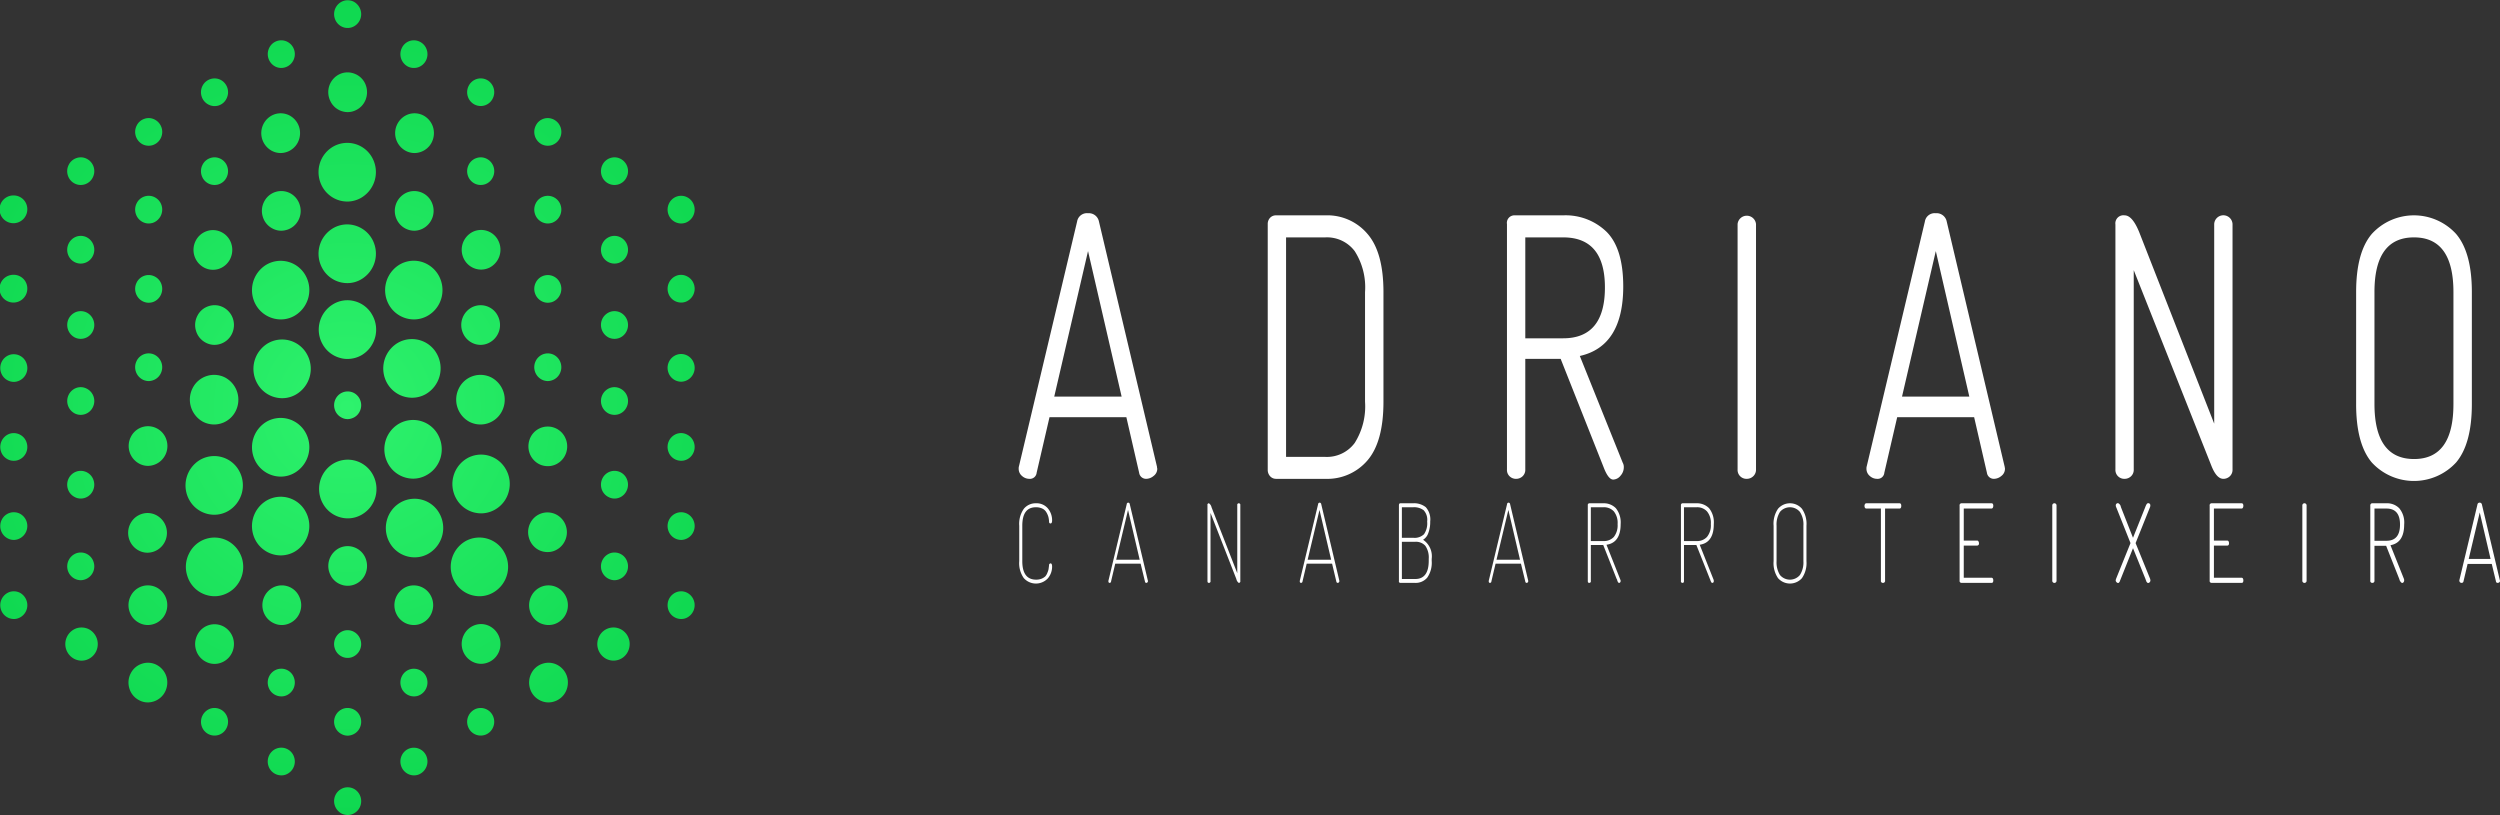 <svg xmlns="http://www.w3.org/2000/svg" xmlns:xlink="http://www.w3.org/1999/xlink" width="270.03" height="88.03" viewBox="0 0 270.03 88.03">
<rect x="0" y="0" width="270.03" height="88.03" fill="#333333" stroke="none"/>
<defs>
    <style>
      .cls-1 {
        fill: #fff;
      }

      .cls-1, .cls-2 {
        fill-rule: evenodd;
      }

      .cls-2 {
        fill: url(#radial-gradient);
      }
    </style>
    <radialGradient id="radial-gradient" cx="1787.5" cy="4665.985" r="44.015" gradientUnits="userSpaceOnUse">
      <stop offset="0" stop-color="#2ef26d"/>
      <stop offset="1" stop-color="#0fd850"/>
    </radialGradient>
  </defs>
  <path id="Adriano" class="cls-1" d="M1860,4672.6a0.824,0.824,0,0,1,.03-0.27l6.28-26.43a1.077,1.077,0,0,1,1.17-.9,1.117,1.117,0,0,1,1.19.9l6.27,26.49a0.448,0.448,0,0,0,.01.11,0.738,0.738,0,0,1,.02.12,0.968,0.968,0,0,1-.4.76,1.269,1.269,0,0,1-.81.31,0.754,0.754,0,0,1-.75-0.66l-1.38-6h-8.3l-1.39,6a0.728,0.728,0,0,1-.79.66,1.181,1.181,0,0,1-.79-0.31A1,1,0,0,1,1860,4672.6Zm3.84-7.79h7.28l-3.63-15.72Zm23.06,7.91v-26.55a0.962,0.962,0,0,1,.25-0.67,0.86,0.86,0,0,1,.65-0.27h5.32a5.686,5.686,0,0,1,4.56,2.01c1.15,1.33,1.72,3.43,1.72,6.28v11.84q0,4.32-1.72,6.33a5.708,5.708,0,0,1-4.56,2h-5.32a0.843,0.843,0,0,1-.65-0.29A1,1,0,0,1,1886.9,4672.72Zm1.98-1.4h4.24a3.736,3.736,0,0,0,3.17-1.5,7.389,7.389,0,0,0,1.12-4.46v-11.84a7.248,7.248,0,0,0-1.12-4.43,3.746,3.746,0,0,0-3.17-1.48h-4.24v23.71Zm23.86,1.36v-26.51a0.812,0.812,0,0,1,.75-0.94h5.32a6.363,6.363,0,0,1,4.7,1.79q1.785,1.8,1.79,5.88,0,6.465-4.69,7.52l4.63,11.52a0.949,0.949,0,0,1,.12.5,1.353,1.353,0,0,1-.36.92,1.048,1.048,0,0,1-.78.41c-0.36,0-.71-0.46-1.05-1.36l-4.63-11.68h-3.82v11.95a0.95,0.95,0,0,1-.3.74,1,1,0,0,1-.69.27,0.974,0.974,0,0,1-.7-0.27A0.943,0.943,0,0,1,1912.74,4672.68Zm1.98-14.17h4.09c3,0,4.51-1.83,4.51-5.49,0-3.61-1.51-5.41-4.51-5.41h-4.09v10.9Zm22.93,14.17v-26.51a1,1,0,0,1,1.99,0v26.51a0.957,0.957,0,0,1-.31.74,1,1,0,0,1-.69.27A0.959,0.959,0,0,1,1937.65,4672.68Zm13.92-.08a0.824,0.824,0,0,1,.03-0.27l6.28-26.43a1.067,1.067,0,0,1,1.16-.9,1.12,1.12,0,0,1,1.2.9l6.26,26.49a0.516,0.516,0,0,0,.02.11,0.574,0.574,0,0,1,.01.12,0.957,0.957,0,0,1-.39.76,1.269,1.269,0,0,1-.81.31,0.754,0.754,0,0,1-.75-0.66l-1.38-6h-8.31l-1.39,6a0.719,0.719,0,0,1-.78.66,1.162,1.162,0,0,1-.79-0.31A1,1,0,0,1,1951.57,4672.6Zm3.84-7.79h7.27l-3.62-15.72Zm23.05,7.87v-26.47a0.872,0.872,0,0,1,.99-0.98c0.56,0,1.08.6,1.57,1.79l8.11,20.71v-21.56a0.991,0.991,0,0,1,1.98,0v26.51a0.95,0.95,0,0,1-.3.74,1,1,0,0,1-.69.27c-0.5,0-.94-0.49-1.32-1.48l-8.36-21.06v21.53a0.95,0.95,0,0,1-.3.74,1,1,0,0,1-.69.27A0.959,0.959,0,0,1,1978.46,4672.68Zm26-7.09v-12.07c0-2.85.56-4.95,1.69-6.28a6.166,6.166,0,0,1,9.11,0c1.13,1.33,1.7,3.43,1.7,6.28v12.07q0,4.32-1.7,6.33a6.187,6.187,0,0,1-9.11,0Q2004.455,4669.91,2004.46,4665.59Zm1.98,0q0,5.955,4.27,5.96t4.26-5.96v-12.07q0-5.91-4.26-5.91-4.275,0-4.27,5.91v12.07Zm-146.38,16.99v-3.82a2.828,2.828,0,0,1,.5-1.84,1.648,1.648,0,0,1,1.3-.59,1.6,1.6,0,0,1,1.29.55,2,2,0,0,1,.46,1.3c0,0.22-.06.33-0.17,0.33s-0.16-.07-0.16-0.21a2.515,2.515,0,0,0-.07-0.49,2.006,2.006,0,0,0-.21-0.49,1,1,0,0,0-.43-0.41,1.58,1.58,0,0,0-.71-0.15c-0.98,0-1.47.66-1.47,2v3.82c0,1.33.5,2,1.5,2a1.567,1.567,0,0,0,.6-0.11,1.382,1.382,0,0,0,.39-0.25,1.228,1.228,0,0,0,.22-0.38,2.232,2.232,0,0,0,.13-0.4c0.01-.1.03-0.23,0.05-0.4a0.191,0.191,0,0,1,.16-0.22c0.11,0,.17.12,0.17,0.35a1.946,1.946,0,0,1-.47,1.28,1.756,1.756,0,0,1-2.59-.04A2.8,2.8,0,0,1,1860.06,4682.58Zm9.63,2.16a0.148,0.148,0,0,1,.01-0.07l1.97-8.24a0.173,0.173,0,0,1,.16-0.17,0.181,0.181,0,0,1,.17.17l1.95,8.24c0,0.01.01,0.02,0.01,0.03v0.03a0.174,0.174,0,0,1-.05.14,0.176,0.176,0,0,1-.13.06,0.152,0.152,0,0,1-.14-0.15l-0.47-1.93h-2.74l-0.45,1.91a0.165,0.165,0,0,1-.15.17C1869.74,4684.93,1869.69,4684.87,1869.69,4684.74Zm0.84-2.31h2.54l-1.26-5.38Zm9.86,2.29v-8.19a0.161,0.161,0,0,1,.16-0.2,0.7,0.7,0,0,1,.28.43l2.78,7.12v-7.35a0.166,0.166,0,0,1,.16-0.2,0.168,0.168,0,0,1,.17.2v8.19a0.172,0.172,0,0,1-.17.21,0.678,0.678,0,0,1-.26-0.42l-2.79-7.14v7.35a0.172,0.172,0,0,1-.17.21C1880.44,4684.93,1880.39,4684.86,1880.39,4684.72Zm9.97,0.02c0-.03.01-0.05,0.01-0.07l1.97-8.24a0.181,0.181,0,0,1,.17-0.17,0.189,0.189,0,0,1,.17.17l1.95,8.24v0.03a0.049,0.049,0,0,1,.01.03,0.182,0.182,0,0,1-.06.14,0.143,0.143,0,0,1-.12.06,0.16,0.16,0,0,1-.15-0.15l-0.46-1.93h-2.74l-0.45,1.91a0.173,0.173,0,0,1-.15.17C1890.41,4684.93,1890.36,4684.87,1890.36,4684.74Zm0.85-2.31h2.54l-1.26-5.38Zm9.86,2.3v-8.18c0-.14.05-0.22,0.16-0.22h1.36a2.033,2.033,0,0,1,1.38.42,1.979,1.979,0,0,1,.48,1.55,3.391,3.391,0,0,1-.21,1.26,1.337,1.337,0,0,1-.56.71,2.146,2.146,0,0,1,.93,2.07v0.2a2.811,2.811,0,0,1-.48,1.82,1.634,1.634,0,0,1-1.3.57h-1.6A0.161,0.161,0,0,1,1901.07,4684.73Zm0.32-4.67h1.26a1.445,1.445,0,0,0,1.13-.39,2.059,2.059,0,0,0,.34-1.37,1.508,1.508,0,0,0-.38-1.22,1.711,1.711,0,0,0-1.13-.32h-1.22v3.3Zm0,4.45h1.44c0.97,0,1.46-.66,1.46-1.97v-0.2a2.218,2.218,0,0,0-.37-1.42,1.353,1.353,0,0,0-1.09-.43h-1.44v4.02Zm9.38,0.23a0.148,0.148,0,0,1,.01-0.07l1.97-8.24a0.173,0.173,0,0,1,.16-0.17,0.181,0.181,0,0,1,.17.17l1.95,8.24a0.037,0.037,0,0,0,.01.03v0.03a0.217,0.217,0,0,1-.05.14,0.176,0.176,0,0,1-.13.06,0.152,0.152,0,0,1-.14-0.15l-0.47-1.93h-2.74l-0.45,1.91a0.165,0.165,0,0,1-.15.17C1910.82,4684.93,1910.77,4684.87,1910.77,4684.74Zm0.84-2.31h2.54l-1.26-5.38Zm9.86,2.29v-8.19a0.181,0.181,0,0,1,.16-0.2h1.52a1.815,1.815,0,0,1,1.35.53,2.439,2.439,0,0,1,.52,1.72c0,1.33-.51,2.08-1.53,2.23l1.5,3.78a0.345,0.345,0,0,1,.03.13,0.246,0.246,0,0,1-.05.15,0.13,0.13,0,0,1-.18.04,0.218,0.218,0,0,1-.07-0.09c-0.02-.04-0.04-0.07-0.05-0.09l-0.03-.13a0.244,0.244,0,0,0-.05-0.09l-1.45-3.67h-1.34v3.88a0.172,0.172,0,0,1-.17.21C1921.52,4684.93,1921.47,4684.86,1921.47,4684.72Zm0.33-4.31h1.35a1.455,1.455,0,0,0,1.13-.44,2.024,2.024,0,0,0,.41-1.39,1.979,1.979,0,0,0-.41-1.38,1.455,1.455,0,0,0-1.13-.44h-1.35v3.65Zm9.73,4.31v-8.19a0.188,0.188,0,0,1,.17-0.2h1.51a1.838,1.838,0,0,1,1.36.53,2.439,2.439,0,0,1,.51,1.72c0,1.33-.51,2.08-1.52,2.23l1.5,3.78a0.688,0.688,0,0,1,.02.13,0.241,0.241,0,0,1-.04.15,0.143,0.143,0,0,1-.12.06,0.145,0.145,0,0,1-.07-0.02,0.349,0.349,0,0,1-.06-0.09c-0.02-.04-0.04-0.07-0.05-0.09l-0.04-.13a0.411,0.411,0,0,0-.04-0.09l-1.46-3.67h-1.34v3.88c0,0.14-.05.21-0.16,0.21A0.172,0.172,0,0,1,1931.53,4684.72Zm0.33-4.31h1.35a1.441,1.441,0,0,0,1.13-.44,1.975,1.975,0,0,0,.42-1.39,1.931,1.931,0,0,0-.42-1.38,1.441,1.441,0,0,0-1.13-.44h-1.35v3.65Zm9.68,2.17v-3.82a2.856,2.856,0,0,1,.48-1.84,1.705,1.705,0,0,1,2.58,0,2.852,2.852,0,0,1,.49,1.84v3.82a2.871,2.871,0,0,1-.49,1.84,1.725,1.725,0,0,1-2.58,0A2.875,2.875,0,0,1,1941.54,4682.58Zm0.32,0a2.59,2.59,0,0,0,.37,1.5,1.406,1.406,0,0,0,2.15,0,2.513,2.513,0,0,0,.38-1.5v-3.82a2.471,2.471,0,0,0-.38-1.5,1.406,1.406,0,0,0-2.15,0,2.547,2.547,0,0,0-.37,1.5v3.82Zm9.55-5.76a0.332,0.332,0,0,1-.05-0.2,0.315,0.315,0,0,1,.05-0.2,0.162,0.162,0,0,1,.14-0.09h3.59c0.13,0,.19.1,0.19,0.28s-0.06.29-.19,0.29h-1.56v7.77a0.22,0.22,0,0,1-.23.26,0.214,0.214,0,0,1-.22-0.26v-7.77h-1.58A0.172,0.172,0,0,1,1951.41,4676.82Zm10.22,7.85v-8.08a0.214,0.214,0,0,1,.22-0.26h3.23c0.13,0,.19.1,0.19,0.28a0.455,0.455,0,0,1-.05.2,0.174,0.174,0,0,1-.14.09h-3v3.46h1.45a0.137,0.137,0,0,1,.13.08,0.317,0.317,0,0,1,.06.2,0.21,0.21,0,0,1-.19.26h-1.45v3.47h3a0.187,0.187,0,0,1,.14.08,0.465,0.465,0,0,1,.05.21c0,0.18-.06.27-0.19,0.27h-3.23A0.214,0.214,0,0,1,1961.63,4684.67Zm10.01,0v-8.09a0.231,0.231,0,1,1,.46,0v8.09A0.232,0.232,0,1,1,1971.64,4684.67Zm6.85-.02a1.174,1.174,0,0,1,.04-0.16l1.56-3.86-1.53-3.84a0.487,0.487,0,0,1-.06-0.22,0.23,0.23,0,0,1,.26-0.25,0.538,0.538,0,0,1,.29.41l1.31,3.33,1.33-3.33a0.545,0.545,0,0,1,.04-0.1l0.05-.12a0.378,0.378,0,0,0,.05-0.08,0.2,0.2,0,0,1,.08-0.08,0.108,0.108,0,0,1,.07-0.03,0.222,0.222,0,0,1,.25.25,0.466,0.466,0,0,1-.05.22l-1.54,3.84,1.57,3.86a0.8,0.8,0,0,1,.03.16,0.288,0.288,0,0,1-.07.2,0.242,0.242,0,0,1-.18.09,0.127,0.127,0,0,1-.06-0.01c-0.01-.02-0.03-0.03-0.04-0.05l-0.05-.04a0.574,0.574,0,0,0-.04-0.07,0.45,0.45,0,0,1-.02-0.08,0.556,0.556,0,0,1-.04-0.08c-0.01-.04-0.02-0.06-0.02-0.07l-1.36-3.36-1.34,3.36a0.26,0.26,0,0,1-.03.07c-0.01.04-.03,0.07-0.03,0.08a0.2,0.2,0,0,1-.03.08,0.161,0.161,0,0,1-.04.07l-0.03.04a0.1,0.1,0,0,1-.05.04,0.073,0.073,0,0,1-.06.02,0.223,0.223,0,0,1-.17-0.09A0.266,0.266,0,0,1,1978.49,4684.65Zm10.15,0.02v-8.08a0.214,0.214,0,0,1,.22-0.26h3.23c0.13,0,.19.1,0.19,0.28a0.455,0.455,0,0,1-.05.2,0.162,0.162,0,0,1-.14.09h-2.99v3.46h1.44a0.161,0.161,0,0,1,.14.08,0.394,0.394,0,0,1,.05.2c0,0.17-.06.26-0.19,0.26h-1.44v3.47h2.99a0.172,0.172,0,0,1,.14.08,0.465,0.465,0,0,1,.05.21c0,0.18-.06.27-0.19,0.27h-3.23A0.214,0.214,0,0,1,1988.64,4684.67Zm10.01,0v-8.09a0.231,0.231,0,1,1,.46,0v8.09A0.232,0.232,0,1,1,1998.65,4684.67Zm7.34,0v-8.09a0.231,0.231,0,0,1,.05-0.17,0.19,0.19,0,0,1,.15-0.08h1.55a1.838,1.838,0,0,1,1.38.54,2.4,2.4,0,0,1,.53,1.75c0,1.31-.49,2.06-1.48,2.24l1.46,3.65a0.59,0.59,0,0,1,.02.14,0.338,0.338,0,0,1-.06.2,0.227,0.227,0,0,1-.18.09,0.623,0.623,0,0,1-.28-0.41l-1.43-3.61h-1.26v3.75a0.22,0.22,0,0,1-.23.26A0.214,0.214,0,0,1,2005.99,4684.67Zm0.45-4.29h1.3c0.97,0,1.46-.58,1.46-1.75,0-1.15-.49-1.73-1.46-1.73h-1.3v3.48Zm9.17,4.29a0.148,0.148,0,0,1,.01-0.07l1.94-8.12a0.237,0.237,0,0,1,.24-0.22,0.248,0.248,0,0,1,.25.22l1.94,8.19,0.01,0.02v0.04a0.187,0.187,0,0,1-.08.14,0.323,0.323,0,0,1-.18.06,0.179,0.179,0,0,1-.18-0.18l-0.45-1.87h-2.61l-0.44,1.87a0.2,0.2,0,0,1-.2.18,0.241,0.241,0,0,1-.18-0.07A0.249,0.249,0,0,1,2015.61,4684.67Zm1.01-2.33h2.36l-1.17-5.02Z" transform="translate(-1749.97 -4621.97)"/>
  <path id="Symbol" class="cls-2" d="M1824.2,4686a1.428,1.428,0,0,0-1.11-.09,1.511,1.511,0,0,0-.85.74,1.532,1.532,0,0,0-.09,1.15,1.461,1.461,0,0,0,1.39,1.03,1.408,1.408,0,0,0,.45-0.07A1.512,1.512,0,0,0,1824.2,4686Zm0-8.54a1.428,1.428,0,0,0-1.11-.09,1.5,1.5,0,0,0-.94,1.88,1.47,1.47,0,0,0,1.39,1.04,1.423,1.423,0,0,0,.45-0.08,1.5,1.5,0,0,0,.94-1.88A1.468,1.468,0,0,0,1824.2,4677.46Zm-0.66-5.72a1.408,1.408,0,0,0,.45-0.07,1.475,1.475,0,0,0,.85-0.74,1.506,1.506,0,0,0,.09-1.14,1.468,1.468,0,0,0-.73-0.87,1.388,1.388,0,0,0-1.11-.1,1.508,1.508,0,0,0-.94,1.89A1.461,1.461,0,0,0,1823.54,4671.74Zm0.66-11.37a1.428,1.428,0,0,0-1.11-.09,1.5,1.5,0,0,0-.94,1.88,1.47,1.47,0,0,0,1.39,1.04,1.423,1.423,0,0,0,.45-0.08,1.5,1.5,0,0,0,.94-1.88A1.468,1.468,0,0,0,1824.2,4660.37Zm0-8.54a1.388,1.388,0,0,0-1.11-.1,1.518,1.518,0,0,0-.94,1.89,1.461,1.461,0,0,0,1.39,1.03,1.408,1.408,0,0,0,.45-0.07,1.505,1.505,0,0,0,.94-1.88A1.468,1.468,0,0,0,1824.2,4651.83Zm-0.66-5.72a1.756,1.756,0,0,0,.45-0.07h0a1.516,1.516,0,0,0,.94-1.89,1.468,1.468,0,0,0-.73-0.87,1.428,1.428,0,0,0-1.11-.09,1.475,1.475,0,0,0-.85.74,1.506,1.506,0,0,0-.09,1.14A1.47,1.47,0,0,0,1823.54,4646.11Zm-51.64,21.42a2.676,2.676,0,0,0,1.19.29,2.614,2.614,0,0,0,2.34-1.46,2.722,2.722,0,0,0-1.14-3.61,2.6,2.6,0,0,0-3.53,1.17A2.734,2.734,0,0,0,1771.9,4667.53Zm-4.99.71a2.062,2.062,0,0,0-2.81.93,2.161,2.161,0,0,0,.91,2.88,2,2,0,0,0,.95.24,2.119,2.119,0,0,0,1.86-1.17,2.149,2.149,0,0,0,.13-1.63A2.089,2.089,0,0,0,1766.91,4668.24Zm-1.96,13.19a2.029,2.029,0,0,0,.95.24,2.118,2.118,0,0,0,1.87-1.17,2.158,2.158,0,0,0-.91-2.88,2.027,2.027,0,0,0-1.6-.13,2.089,2.089,0,0,0-1.22,1.06,2.2,2.2,0,0,0-.13,1.63A2.159,2.159,0,0,0,1764.95,4681.43Zm1.95,4h0a2.076,2.076,0,0,0-2.82.93,2.149,2.149,0,0,0-.13,1.63,2.089,2.089,0,0,0,1.04,1.25,2,2,0,0,0,.95.24,2.112,2.112,0,0,0,.65-0.11,2.089,2.089,0,0,0,1.22-1.06,2.2,2.2,0,0,0,.13-1.63A2.159,2.159,0,0,0,1766.9,4685.43Zm0,8.36a2.031,2.031,0,0,0-1.6-.13,2.06,2.06,0,0,0-1.22,1.06,2.149,2.149,0,0,0-.13,1.63,2.089,2.089,0,0,0,1.04,1.25,2,2,0,0,0,.95.24,2.112,2.112,0,0,0,.65-0.11,2.089,2.089,0,0,0,1.22-1.06,2.218,2.218,0,0,0,.13-1.64A2.17,2.17,0,0,0,1766.9,4693.79Zm7.2-4.16h0a2.073,2.073,0,0,0-2.82.93,2.149,2.149,0,0,0-.13,1.63,2.089,2.089,0,0,0,1.04,1.25,2.029,2.029,0,0,0,.95.24,2.1,2.1,0,0,0,1.87-1.17,2.2,2.2,0,0,0,.13-1.63A2.159,2.159,0,0,0,1774.1,4689.63Zm0-34.46a2.031,2.031,0,0,0-1.6-.13,2.06,2.06,0,0,0-1.22,1.06,2.149,2.149,0,0,0-.13,1.63,2.089,2.089,0,0,0,1.04,1.25,2,2,0,0,0,.95.24,2.112,2.112,0,0,0,.65-0.11,2.089,2.089,0,0,0,1.22-1.06,2.2,2.2,0,0,0,.13-1.63A2.159,2.159,0,0,0,1774.1,4655.17Zm-2.09-4.3a2.029,2.029,0,0,0,.95.24,2.052,2.052,0,0,0,.65-0.1,2.11,2.11,0,0,0,1.22-1.07,2.2,2.2,0,0,0,.13-1.63,2.089,2.089,0,0,0-1.04-1.25,2.031,2.031,0,0,0-1.6-.13,2.089,2.089,0,0,0-1.22,1.06A2.167,2.167,0,0,0,1772.01,4650.87Zm2.54,29.51a3.05,3.05,0,0,0-4.16,1.38,3.155,3.155,0,0,0-.19,2.41,3.089,3.089,0,0,0,2.94,2.2,2.93,2.93,0,0,0,.96-0.16,3.092,3.092,0,0,0,1.8-1.57A3.2,3.2,0,0,0,1774.55,4680.38Zm-1.44-2.81a3.026,3.026,0,0,0,1.55-.43,3.223,3.223,0,0,0,1.13-4.33,3.066,3.066,0,0,0-4.23-1.16,3.221,3.221,0,0,0-1.14,4.33A3.1,3.1,0,0,0,1773.11,4677.57Zm-0.42,20.94h0a1.514,1.514,0,0,0-.94,1.88,1.468,1.468,0,0,0,.73.87,1.443,1.443,0,0,0,1.96-.65,1.5,1.5,0,0,0,.09-1.14A1.457,1.457,0,0,0,1772.69,4698.51Zm-5.27-54.36a1.468,1.468,0,0,0-.73-0.87,1.428,1.428,0,0,0-1.11-.09,1.446,1.446,0,0,0-.85.74,1.506,1.506,0,0,0-.09,1.14,1.487,1.487,0,0,0,.72.87,1.449,1.449,0,0,0,.67.17,1.756,1.756,0,0,0,.45-0.07A1.518,1.518,0,0,0,1767.42,4644.15Zm-0.73,7.69a1.428,1.428,0,0,0-1.11-.09,1.446,1.446,0,0,0-.85.74,1.506,1.506,0,0,0-.09,1.14,1.487,1.487,0,0,0,.72.87,1.449,1.449,0,0,0,.67.17,1.756,1.756,0,0,0,.45-0.07,1.518,1.518,0,0,0,.94-1.89A1.468,1.468,0,0,0,1766.69,4651.84Zm-1.33,11.12a1.449,1.449,0,0,0,.67.17,1.423,1.423,0,0,0,.45-0.08,1.442,1.442,0,0,0,.85-0.74,1.51,1.51,0,0,0-.64-2.01,1.428,1.428,0,0,0-1.11-.09,1.446,1.446,0,0,0-.85.74A1.51,1.51,0,0,0,1765.36,4662.96Zm0-25.41a1.438,1.438,0,0,0,.67.16,1.408,1.408,0,0,0,.45-0.07,1.475,1.475,0,0,0,.85-0.74,1.5,1.5,0,0,0-.64-2.01,1.386,1.386,0,0,0-1.11-.09,1.414,1.414,0,0,0-.85.74A1.516,1.516,0,0,0,1765.36,4637.55Zm7.12,4.24a1.446,1.446,0,0,0,1.96-.65,1.506,1.506,0,0,0,.09-1.14,1.452,1.452,0,0,0-.72-0.87,1.41,1.41,0,0,0-1.12-.09,1.442,1.442,0,0,0-.85.74,1.5,1.5,0,0,0-.09,1.14A1.468,1.468,0,0,0,1772.48,4641.79Zm0-8.53a1.419,1.419,0,0,0,1.96-.65,1.507,1.507,0,0,0-.63-2.01,1.459,1.459,0,0,0-1.97.65,1.506,1.506,0,0,0-.09,1.14A1.468,1.468,0,0,0,1772.48,4633.26Zm-12.9,56.68a1.781,1.781,0,0,0-1.34-.11,1.806,1.806,0,0,0-.26,3.3,1.755,1.755,0,0,0,.8.2,1.7,1.7,0,0,0,.54-0.09,1.784,1.784,0,0,0,1.02-.89A1.82,1.82,0,0,0,1759.58,4689.94Zm-8.12-46.86a1.5,1.5,0,1,0,1.46,1.5A1.477,1.477,0,0,0,1751.46,4643.08Zm0,8.57a1.5,1.5,0,1,0,1.46,1.5A1.477,1.477,0,0,0,1751.46,4651.65Zm-0.45,8.65h0a1.475,1.475,0,0,0-.85.74,1.506,1.506,0,0,0-.09,1.14,1.479,1.479,0,0,0,1.39,1.04,1.423,1.423,0,0,0,.45-0.08,1.493,1.493,0,0,0,.94-1.88A1.461,1.461,0,0,0,1751.01,4660.3Zm-0.21,11.28a1.37,1.37,0,0,0,.66.16,1.408,1.408,0,0,0,.45-0.07,1.475,1.475,0,0,0,.85-0.74,1.506,1.506,0,0,0,.09-1.14,1.458,1.458,0,0,0-1.84-.97,1.518,1.518,0,0,0-.94,1.89A1.468,1.468,0,0,0,1750.8,4671.58Zm1.33,5.88a1.451,1.451,0,0,0-1.97.65,1.506,1.506,0,0,0-.09,1.14,1.468,1.468,0,0,0,.73.87,1.379,1.379,0,0,0,.66.17,1.423,1.423,0,0,0,.45-0.08A1.508,1.508,0,0,0,1752.13,4677.46Zm0,8.54a1.456,1.456,0,0,0-1.12-.09,1.518,1.518,0,0,0-.94,1.89,1.47,1.47,0,0,0,1.39,1.03,1.408,1.408,0,0,0,.45-0.07,1.5,1.5,0,0,0,.94-1.88A1.537,1.537,0,0,0,1752.13,4686Zm6.56-1.36a1.423,1.423,0,0,0,.45-0.08,1.493,1.493,0,0,0,.94-1.88,1.448,1.448,0,0,0-1.84-.96h0a1.514,1.514,0,0,0-.94,1.88A1.479,1.479,0,0,0,1758.69,4684.64Zm-0.66-34.36h0a1.427,1.427,0,0,0,.66.16,1.455,1.455,0,0,0,1.3-.81,1.515,1.515,0,0,0-.63-2.02,1.456,1.456,0,0,0-1.12-.09,1.518,1.518,0,0,0-.94,1.89A1.468,1.468,0,0,0,1758.03,4650.28Zm0-8.49h0a1.446,1.446,0,0,0,1.96-.65,1.5,1.5,0,0,0-.63-2.01,1.413,1.413,0,0,0-1.12-.09,1.442,1.442,0,0,0-.85.74,1.5,1.5,0,0,0-.09,1.14A1.468,1.468,0,0,0,1758.03,4641.79Zm0,16.62h0a1.427,1.427,0,0,0,.66.16,1.455,1.455,0,0,0,1.3-.81,1.515,1.515,0,0,0-.63-2.02,1.453,1.453,0,0,0-1.12-.09,1.511,1.511,0,0,0-.85.74A1.528,1.528,0,0,0,1758.03,4658.41Zm0,8.21h0a1.427,1.427,0,0,0,.66.16,1.455,1.455,0,0,0,1.3-.81,1.5,1.5,0,0,0-.63-2.01,1.412,1.412,0,0,0-1.12-.1,1.492,1.492,0,0,0-.85.75A1.519,1.519,0,0,0,1758.03,4666.62Zm0.66,9.2a1.447,1.447,0,0,0,1.3-.82,1.5,1.5,0,0,0,.09-1.14,1.448,1.448,0,0,0-1.84-.96,1.475,1.475,0,0,0-.85.74,1.506,1.506,0,0,0-.09,1.14,1.468,1.468,0,0,0,.73.87h0A1.326,1.326,0,0,0,1758.69,4675.82Zm22.62-32.98a2.073,2.073,0,0,0-2.82.93,2.149,2.149,0,0,0-.13,1.63,2.089,2.089,0,0,0,1.04,1.25,2,2,0,0,0,.95.24,2.112,2.112,0,0,0,.65-0.11,2.089,2.089,0,0,0,1.22-1.06,2.147,2.147,0,0,0,.12-1.63A2.108,2.108,0,0,0,1781.31,4642.84Zm-1.98-4.58a2.029,2.029,0,0,0,.95.24,2.063,2.063,0,0,0,.65-0.11,2.093,2.093,0,0,0,1.22-1.06,2.218,2.218,0,0,0,.13-1.64,2.147,2.147,0,0,0-1.04-1.25,2.074,2.074,0,0,0-1.6-.13,2.14,2.14,0,0,0-1.22,1.07A2.17,2.17,0,0,0,1779.33,4638.26Zm14.46,0a2.029,2.029,0,0,0,.95.24,2.063,2.063,0,0,0,.65-0.11,2.093,2.093,0,0,0,1.22-1.06,2.218,2.218,0,0,0,.13-1.64,2.147,2.147,0,0,0-1.04-1.25,2.074,2.074,0,0,0-1.6-.13,2.14,2.14,0,0,0-1.22,1.07A2.17,2.17,0,0,0,1793.79,4638.26Zm0.92,8.63a2.037,2.037,0,0,0,.89-0.21,2.164,2.164,0,0,0,1.01-2.84,2.073,2.073,0,0,0-2.79-1.03,2.161,2.161,0,0,0-1.01,2.84A2.108,2.108,0,0,0,1794.71,4646.89Zm-7.9-12.94a2.173,2.173,0,0,0,.71.13,2.005,2.005,0,0,0,.89-0.21,2.082,2.082,0,0,0,1.08-1.21,2.215,2.215,0,0,0-.07-1.64,2.075,2.075,0,0,0-1.19-1.1,2.026,2.026,0,0,0-1.6.07,2.146,2.146,0,0,0-1.08,1.21,2.168,2.168,0,0,0,.08,1.64A2.077,2.077,0,0,0,1786.81,4633.95Zm-0.18,47.21a2.169,2.169,0,0,0-1,2.85,2.029,2.029,0,0,0,1.18,1.1,1.939,1.939,0,0,0,.71.13,1.994,1.994,0,0,0,.89-0.2,2.082,2.082,0,0,0,1.08-1.21,2.215,2.215,0,0,0-.07-1.64A2.081,2.081,0,0,0,1786.63,4681.16Zm7.14,4.24h0a2.169,2.169,0,0,0-1,2.85,2.077,2.077,0,0,0,1.9,1.23,1.982,1.982,0,0,0,.88-0.2,2.082,2.082,0,0,0,1.08-1.21,2.167,2.167,0,0,0-.07-1.64A2.081,2.081,0,0,0,1793.77,4685.4Zm-14.25,0a2.164,2.164,0,0,0-1.01,2.85,2.108,2.108,0,0,0,1.19,1.1,1.939,1.939,0,0,0,.71.13,2.037,2.037,0,0,0,.89-0.21,2.115,2.115,0,0,0,1.08-1.21,2.143,2.143,0,0,0-.08-1.63A2.065,2.065,0,0,0,1779.52,4685.4Zm-0.78-9.35a3.216,3.216,0,0,0-1.14,4.33,3.108,3.108,0,0,0,2.69,1.58,3.051,3.051,0,0,0,1.54-.42,3.221,3.221,0,0,0,1.14-4.33A3.052,3.052,0,0,0,1778.74,4676.05Zm0-8.52a3.221,3.221,0,0,0-1.14,4.33,3.1,3.1,0,0,0,2.69,1.59,2.965,2.965,0,0,0,1.54-.43,3.216,3.216,0,0,0,1.14-4.33A3.069,3.069,0,0,0,1778.74,4667.53Zm0.15-8.47a3.216,3.216,0,0,0-1.13,4.33,3.081,3.081,0,0,0,2.68,1.59,2.974,2.974,0,0,0,1.55-.43,3.213,3.213,0,0,0,1.13-4.33A3.066,3.066,0,0,0,1778.89,4659.06Zm7.81,1.57a2.757,2.757,0,0,0,.8.11,3.06,3.06,0,0,0,1.55-.42,3.209,3.209,0,0,0,1.13-4.33h0a3.058,3.058,0,0,0-1.88-1.48,2.986,2.986,0,0,0-2.35.32,3.2,3.2,0,0,0-1.13,4.33A3.077,3.077,0,0,0,1786.7,4660.63Zm7.77,4.3a2.979,2.979,0,0,0,1.54-.42,3.219,3.219,0,0,0,1.14-4.33,3.063,3.063,0,0,0-4.24-1.16,3.223,3.223,0,0,0-1.13,4.33A3.1,3.1,0,0,0,1794.47,4664.93Zm0.12,8.74a2.965,2.965,0,0,0,1.54-.43,3.135,3.135,0,0,0,1.45-1.92,3.265,3.265,0,0,0-.31-2.41,3.069,3.069,0,0,0-4.23-1.16,3.183,3.183,0,0,0-1.45,1.93,3.234,3.234,0,0,0,.31,2.4A3.1,3.1,0,0,0,1794.59,4673.67Zm-8.61-1.63a3.177,3.177,0,0,0-1.44,1.93,3.24,3.24,0,0,0,.31,2.4,3.085,3.085,0,0,0,2.69,1.59,3.018,3.018,0,0,0,1.54-.43,3.162,3.162,0,0,0,1.45-1.92,3.259,3.259,0,0,0-.31-2.41A3.08,3.08,0,0,0,1785.98,4672.04Zm7.22,4.22a3.155,3.155,0,0,0-1.45,1.93,3.24,3.24,0,0,0,.31,2.4,3.087,3.087,0,0,0,2.69,1.58,2.954,2.954,0,0,0,1.54-.42,3.219,3.219,0,0,0,1.14-4.33A3.069,3.069,0,0,0,1793.2,4676.26Zm1.47-19.79a2.979,2.979,0,0,0,1.54-.42,3.155,3.155,0,0,0,1.45-1.93,3.24,3.24,0,0,0-.31-2.4,3.149,3.149,0,0,0-1.88-1.48,3.052,3.052,0,0,0-2.36.32,3.225,3.225,0,0,0-1.13,4.33A3.1,3.1,0,0,0,1794.67,4656.47Zm-8-12.84a3.224,3.224,0,0,0,.81.11,3.008,3.008,0,0,0,1.54-.43,3.219,3.219,0,0,0,1.14-4.33,3.071,3.071,0,0,0-4.23-1.16,3.162,3.162,0,0,0-1.45,1.92,3.259,3.259,0,0,0,.31,2.41A3.121,3.121,0,0,0,1786.67,4643.63Zm0,8.81a3.224,3.224,0,0,0,.81.11,2.914,2.914,0,0,0,1.54-.43,3.216,3.216,0,0,0,1.14-4.33,3.1,3.1,0,0,0-1.88-1.47,3.019,3.019,0,0,0-2.35.31,3.183,3.183,0,0,0-1.45,1.93,3.234,3.234,0,0,0,.31,2.4A3.085,3.085,0,0,0,1786.67,4652.44Zm-6.38,4.03a2.954,2.954,0,0,0,1.54-.42,3.219,3.219,0,0,0,1.14-4.33,3.069,3.069,0,0,0-4.23-1.16,3.219,3.219,0,0,0-1.14,4.33A3.108,3.108,0,0,0,1780.29,4656.47Zm7.9,33.74a1.415,1.415,0,0,0-1.12-.1,1.508,1.508,0,0,0-.94,1.89,1.468,1.468,0,0,0,.73.87,1.37,1.37,0,0,0,.66.16,1.408,1.408,0,0,0,.45-0.07A1.508,1.508,0,0,0,1788.19,4690.21Zm-1.12,8.3h0a1.5,1.5,0,0,0-.94,1.88,1.468,1.468,0,0,0,.73.87,1.379,1.379,0,0,0,.66.17,1.423,1.423,0,0,0,.45-0.08,1.442,1.442,0,0,0,.85-0.74,1.5,1.5,0,0,0,.09-1.14A1.461,1.461,0,0,0,1787.07,4698.51Zm1.12,8.66a1.456,1.456,0,0,0-1.12-.09,1.5,1.5,0,0,0-.94,1.88,1.517,1.517,0,0,0,.73.88,1.494,1.494,0,0,0,.66.16,1.408,1.408,0,0,0,.45-0.07,1.511,1.511,0,0,0,.85-0.74,1.532,1.532,0,0,0,.09-1.15A1.487,1.487,0,0,0,1788.19,4707.17Zm-7.17-12.81a1.456,1.456,0,0,0-1.12-.09,1.475,1.475,0,0,0-.85.74,1.506,1.506,0,0,0-.09,1.14,1.467,1.467,0,0,0,1.39,1.04,1.408,1.408,0,0,0,.45-0.07,1.508,1.508,0,0,0,.94-1.89A1.452,1.452,0,0,0,1781.02,4694.36Zm13.21-.09a1.446,1.446,0,0,0-.85.74,1.506,1.506,0,0,0-.09,1.14,1.458,1.458,0,0,0,1.39,1.04,1.408,1.408,0,0,0,.45-0.07,1.518,1.518,0,0,0,.94-1.89A1.465,1.465,0,0,0,1794.23,4694.27Zm-13.21,8.62a1.456,1.456,0,0,0-1.12-.09,1.475,1.475,0,0,0-.85.74,1.506,1.506,0,0,0-.09,1.14,1.467,1.467,0,0,0,1.39,1.04,1.408,1.408,0,0,0,.45-0.07,1.508,1.508,0,0,0,.94-1.89A1.452,1.452,0,0,0,1781.02,4702.89Zm13.21-.09a1.446,1.446,0,0,0-.85.74,1.506,1.506,0,0,0-.09,1.14,1.487,1.487,0,0,0,.72.87,1.449,1.449,0,0,0,.67.17,1.408,1.408,0,0,0,.45-0.07,1.518,1.518,0,0,0,.94-1.89A1.465,1.465,0,0,0,1794.23,4702.8Zm-0.22-73.65h0a1.438,1.438,0,0,0,.67.16,1.408,1.408,0,0,0,.45-0.07,1.475,1.475,0,0,0,.85-0.74,1.506,1.506,0,0,0,.09-1.14,1.468,1.468,0,0,0-.73-0.87,1.431,1.431,0,0,0-1.96.65A1.516,1.516,0,0,0,1794.01,4629.15Zm-14.32,0h0a1.427,1.427,0,0,0,.66.16,1.466,1.466,0,0,0,1.3-.81,1.5,1.5,0,0,0-.63-2.01,1.443,1.443,0,0,0-1.97.65A1.519,1.519,0,0,0,1779.69,4629.15Zm8.5,35.26a1.459,1.459,0,0,0-1.97.65,1.506,1.506,0,0,0-.09,1.14,1.468,1.468,0,0,0,.73.87,1.379,1.379,0,0,0,.66.17,1.423,1.423,0,0,0,.45-0.08,1.442,1.442,0,0,0,.85-0.74,1.5,1.5,0,0,0,.09-1.14A1.487,1.487,0,0,0,1788.19,4664.41Zm-1.33-39.58a1.37,1.37,0,0,0,.66.16,1.408,1.408,0,0,0,.45-0.07,1.5,1.5,0,0,0,.94-1.88,1.537,1.537,0,0,0-.72-0.88,1.456,1.456,0,0,0-1.12-.09,1.511,1.511,0,0,0-.85.74,1.532,1.532,0,0,0-.09,1.15A1.468,1.468,0,0,0,1786.86,4624.83Zm13.81,42.7a2.644,2.644,0,0,0,1.19.29,2.5,2.5,0,0,0,.81-0.13,2.609,2.609,0,0,0,1.53-1.33,2.722,2.722,0,0,0-1.14-3.61,2.6,2.6,0,0,0-3.53,1.17A2.725,2.725,0,0,0,1800.67,4667.53Zm9.5,26.26a2.031,2.031,0,0,0-1.6-.13,2.06,2.06,0,0,0-1.22,1.06,2.2,2.2,0,0,0-.13,1.63,2.089,2.089,0,0,0,1.04,1.25,2.029,2.029,0,0,0,.95.24,2.063,2.063,0,0,0,.65-0.11,2.089,2.089,0,0,0,1.22-1.06,2.218,2.218,0,0,0,.13-1.64A2.133,2.133,0,0,0,1810.17,4693.79Zm-8.23-42.7a2.164,2.164,0,0,0,.88-0.2,2.177,2.177,0,0,0,1.01-2.85,2.073,2.073,0,0,0-2.79-1.03,2.169,2.169,0,0,0-1,2.85A2.094,2.094,0,0,0,1801.94,4651.09Zm-0.77,8a2,2,0,0,0,1.6-.08h0a2.155,2.155,0,0,0,1.01-2.84,2.073,2.073,0,0,0-2.79-1.03,2.16,2.16,0,0,0-1,2.84A2.1,2.1,0,0,0,1801.17,4659.09Zm7.26,13.11a2.161,2.161,0,0,0,.71.12,1.994,1.994,0,0,0,.89-0.2,2.115,2.115,0,0,0,1.08-1.21,2.168,2.168,0,0,0-.08-1.64,2.078,2.078,0,0,0-2.78-1.03,2.082,2.082,0,0,0-1.08,1.21,2.215,2.215,0,0,0,.07,1.64A2.125,2.125,0,0,0,1808.43,4672.2Zm-5.54,17.42h0a2.033,2.033,0,0,0-1.6-.14,2.11,2.11,0,0,0-1.22,1.07,2.161,2.161,0,0,0,.91,2.88,2.029,2.029,0,0,0,.95.24,2.1,2.1,0,0,0,1.87-1.17A2.176,2.176,0,0,0,1802.89,4689.62Zm7.28-4.19a2.074,2.074,0,0,0-1.6-.13,2.11,2.11,0,0,0-1.22,1.07,2.192,2.192,0,0,0-.13,1.63,2.118,2.118,0,0,0,1.04,1.25,2.144,2.144,0,0,0,.95.23,2.052,2.052,0,0,0,.65-0.1,2.123,2.123,0,0,0,1.22-1.06A2.178,2.178,0,0,0,1810.17,4685.43Zm-2.02-4.06a2.154,2.154,0,0,0,.96.23,2.035,2.035,0,0,0,.64-0.1,2.11,2.11,0,0,0,1.22-1.07,2.149,2.149,0,0,0,.13-1.63,2.118,2.118,0,0,0-1.04-1.25,2.076,2.076,0,0,0-2.82.93,2.168,2.168,0,0,0-.12,1.64A2.137,2.137,0,0,0,1808.15,4681.37Zm-7.95-.92a3.216,3.216,0,0,0-1.13,4.33,3.058,3.058,0,0,0,1.88,1.48,3.209,3.209,0,0,0,.8.11,2.974,2.974,0,0,0,1.55-.43,3.2,3.2,0,0,0,1.13-4.33A3.066,3.066,0,0,0,1800.2,4680.45Zm2.53-9.27a3.028,3.028,0,0,0-2.35.32,3.216,3.216,0,0,0-1.13,4.33,3.093,3.093,0,0,0,1.88,1.48,3.224,3.224,0,0,0,.81.11,3.062,3.062,0,0,0,1.54-.43,3.111,3.111,0,0,0,1.44-1.92,3.167,3.167,0,0,0-.31-2.41A3.093,3.093,0,0,0,1802.73,4671.18Zm14.3,18.76a1.726,1.726,0,0,0-2.35.78,1.811,1.811,0,0,0,.76,2.41,1.726,1.726,0,0,0,2.35-.78,1.832,1.832,0,0,0,.11-1.36A1.784,1.784,0,0,0,1817.03,4689.94Zm-0.68-5.3a1.414,1.414,0,0,0,.44-0.08,1.493,1.493,0,0,0,.94-1.88,1.448,1.448,0,0,0-1.84-.96h0a1.514,1.514,0,0,0-.94,1.88A1.482,1.482,0,0,0,1816.35,4684.64Zm-14.91,13.87h0a1.505,1.505,0,0,0-.94,1.88,1.468,1.468,0,0,0,.73.87,1.443,1.443,0,0,0,1.96-.65,1.5,1.5,0,0,0,.09-1.14A1.461,1.461,0,0,0,1801.44,4698.51Zm9.09-54.36a1.468,1.468,0,0,0-.73-0.87,1.448,1.448,0,0,0-1.96.65,1.506,1.506,0,0,0-.09,1.14,1.487,1.487,0,0,0,.72.87,1.449,1.449,0,0,0,.67.17,1.756,1.756,0,0,0,.45-0.07A1.518,1.518,0,0,0,1810.53,4644.15Zm-2.06-6.6a1.438,1.438,0,0,0,.67.16,1.408,1.408,0,0,0,.45-0.07,1.475,1.475,0,0,0,.85-0.74,1.5,1.5,0,0,0-.64-2.01,1.431,1.431,0,0,0-1.96.65A1.516,1.516,0,0,0,1808.47,4637.55Zm1.33,14.29a1.448,1.448,0,0,0-1.96.65,1.506,1.506,0,0,0-.09,1.14,1.487,1.487,0,0,0,.72.87,1.449,1.449,0,0,0,.67.17,1.756,1.756,0,0,0,.45-0.07,1.518,1.518,0,0,0,.94-1.89A1.468,1.468,0,0,0,1809.8,4651.84Zm-1.33,11.12a1.449,1.449,0,0,0,.67.17,1.423,1.423,0,0,0,.45-0.08,1.442,1.442,0,0,0,.85-0.74,1.51,1.51,0,0,0-.64-2.01,1.448,1.448,0,0,0-1.96.65A1.51,1.51,0,0,0,1808.47,4662.96Zm7.21-12.68a1.457,1.457,0,0,0,1.11.09,1.446,1.446,0,0,0,.85-0.74,1.515,1.515,0,0,0-.63-2.02,1.456,1.456,0,0,0-1.12-.09,1.492,1.492,0,0,0-.85.75,1.55,1.55,0,0,0-.09,1.14A1.468,1.468,0,0,0,1815.68,4650.28Zm-14.45-8.49a1.457,1.457,0,0,0,1.11.09,1.446,1.446,0,0,0,.85-0.74,1.5,1.5,0,0,0-.63-2.01,1.413,1.413,0,0,0-1.12-.09,1.442,1.442,0,0,0-.85.74,1.5,1.5,0,0,0-.09,1.14A1.468,1.468,0,0,0,1801.23,4641.79Zm14.45,16.62h0a1.457,1.457,0,0,0,1.11.09,1.446,1.446,0,0,0,.85-0.74,1.515,1.515,0,0,0-.63-2.02,1.453,1.453,0,0,0-1.12-.09,1.511,1.511,0,0,0-.85.74A1.528,1.528,0,0,0,1815.68,4658.41Zm0,8.21h0a1.457,1.457,0,0,0,1.11.09,1.446,1.446,0,0,0,.85-0.74,1.5,1.5,0,0,0-.63-2.01,1.412,1.412,0,0,0-1.12-.1,1.492,1.492,0,0,0-.85.75A1.519,1.519,0,0,0,1815.68,4666.62Zm1.33,6.37a1.456,1.456,0,0,0-1.12-.09,1.475,1.475,0,0,0-.85.74,1.554,1.554,0,0,0-.09,1.14,1.468,1.468,0,0,0,.73.87,1.41,1.41,0,0,0,1.11.1,1.462,1.462,0,0,0,.85-0.75,1.5,1.5,0,0,0,.09-1.14A1.452,1.452,0,0,0,1817.01,4672.99Zm-15.78-39.73a1.443,1.443,0,0,0,1.96-.65,1.507,1.507,0,0,0-.63-2.01,1.456,1.456,0,0,0-1.12-.09,1.475,1.475,0,0,0-.85.74,1.506,1.506,0,0,0-.09,1.14A1.468,1.468,0,0,0,1801.23,4633.26Zm14.45,8.53a1.457,1.457,0,0,0,1.11.09,1.446,1.446,0,0,0,.85-0.74,1.5,1.5,0,0,0-.63-2.01,1.413,1.413,0,0,0-1.12-.09,1.442,1.442,0,0,0-.85.74,1.55,1.55,0,0,0-.09,1.14A1.468,1.468,0,0,0,1815.68,4641.79Z" transform="translate(-1749.97 -4621.97)"/>
</svg>

